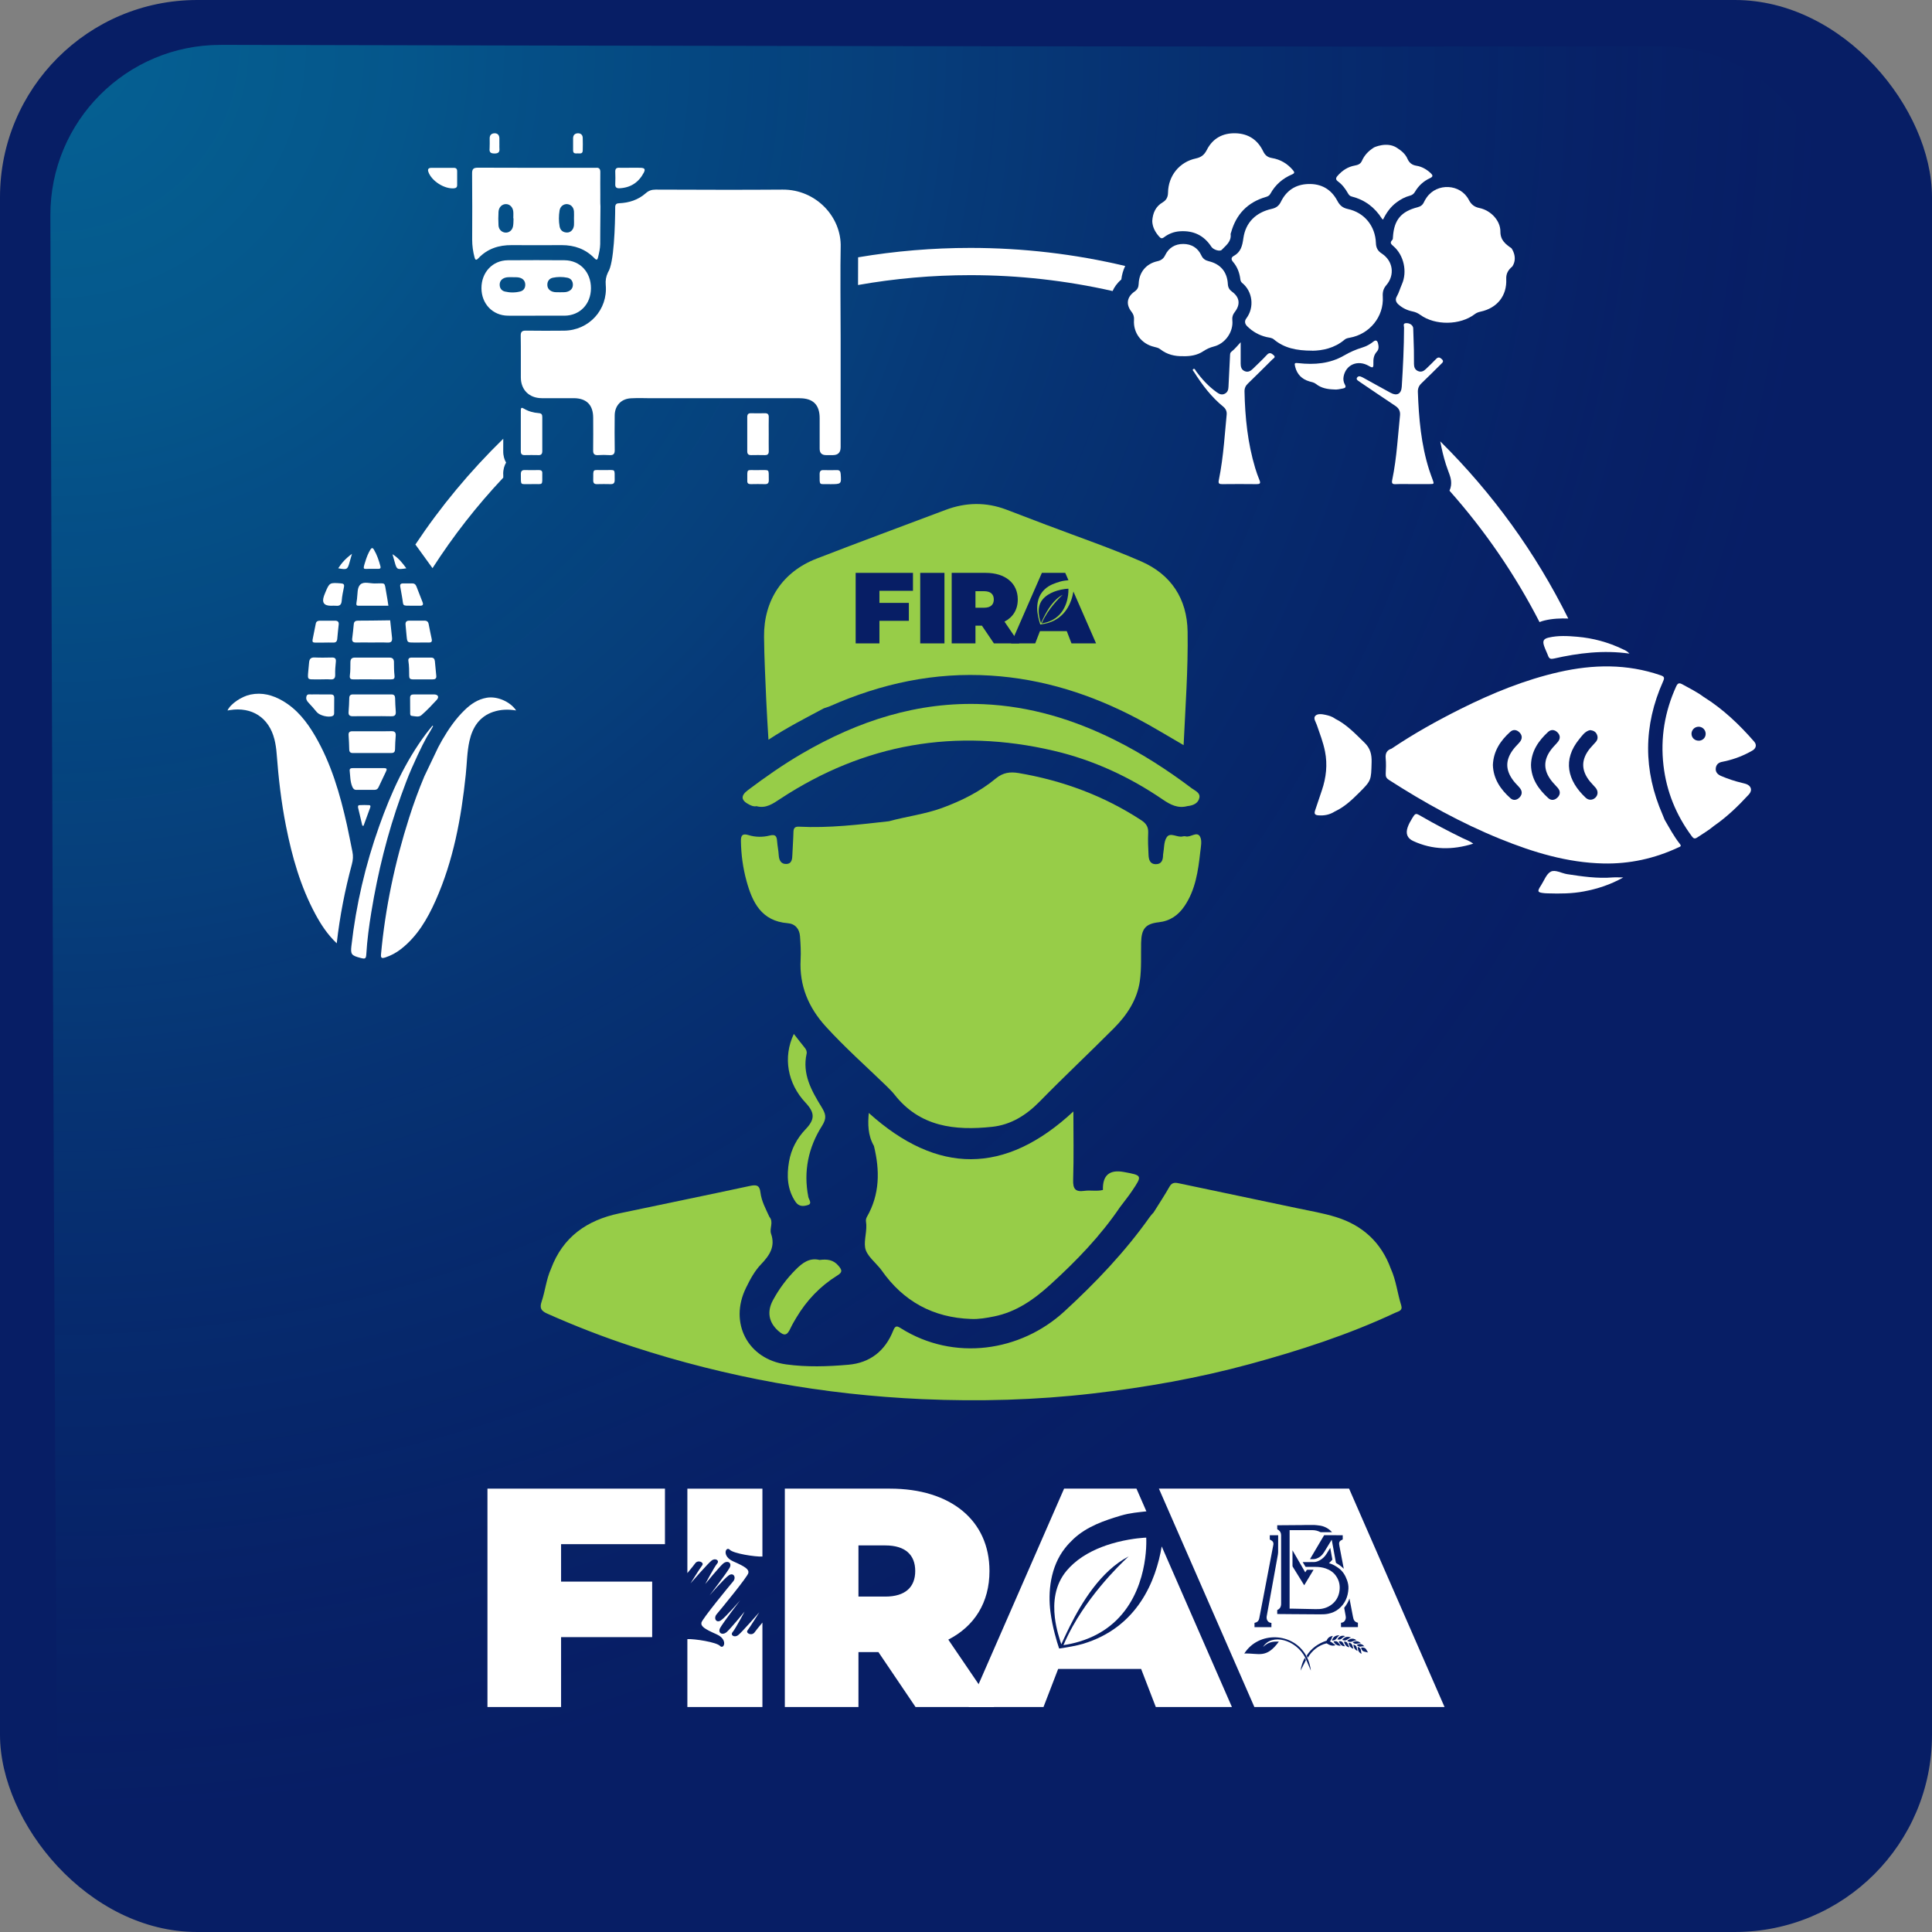 <?xml version="1.0" encoding="UTF-8"?>
<svg id="a" xmlns="http://www.w3.org/2000/svg" xmlns:xlink="http://www.w3.org/1999/xlink" version="1.1" viewBox="0 0 512 512">
  <rect x="0" y="0" width="512" height="512" fill="#808080" stroke="none"/>
  <defs>
    <style>
      .cls-1 {
        fill: url(#Degradado_sin_nombre);
      }

      .cls-1, .cls-2, .cls-3, .cls-4 {
        stroke-width: 0px;
      }

      .cls-2 {
        fill: #071e65;
      }

      .cls-3 {
        fill: #fff;
      }

      .cls-4 {
        fill: #97cd48;
      }
    </style>
    <radialGradient id="Degradado_sin_nombre" data-name="Degradado sin nombre" cx="14.18" cy="501.9" fx="14.18" fy="501.9" r="471.05" gradientTransform="translate(0 514) scale(1 -1)" gradientUnits="userSpaceOnUse">
      <stop offset="0" stop-color="aqua" stop-opacity=".3"/>
      <stop offset=".2" stop-color="#00edf2" stop-opacity=".27"/>
      <stop offset=".48" stop-color="#00bed1" stop-opacity=".2"/>
      <stop offset=".8" stop-color="#00709a" stop-opacity=".09"/>
      <stop offset="1" stop-color="#003671" stop-opacity="0"/>
    </radialGradient>
  </defs>
  <rect class="cls-2" width="512" height="512" rx="52.25" ry="52.25"/>
  <path class="cls-1" d="M58.52,11.89c89.79.21,289.57.61,381.15.36,26.79-.07,47.71,23.09,44.95,49.74-24.67,238.56-223.44,422.54-468.93,422.54-1,0-2-309.13-2.34-427.44-.07-24.98,20.19-45.25,45.17-45.19v-.01Z"/>
  <g>
    <path class="cls-3" d="M115.8,185.41c-1.32,1.43-2.66,2.85-4.12,4.12-.69.6-1.71.28-2.59.18-.4-.05-.39-.46-.39-.79,0-1.34,0-2.68-.02-4.01,0-.62.3-.88.89-.87h2.92c.89,0,1.78-.03,2.67,0,.92.04,1.25.69.63,1.37h.01Z"/>
    <path class="cls-3" d="M115.24,175.14c.14,1.33.25,2.65.38,3.98.07.7-.3.93-.95.92-.89-.02-1.78,0-2.67,0s-1.78-.01-2.67,0c-.61,0-.88-.26-.89-.87-.02-1.33.01-2.67-.21-4-.1-.62.22-.9.82-.9h5.22c.6,0,.9.32.96.87h.01Z"/>
    <path class="cls-3" d="M113.6,165.39c.26,1.31.51,2.63.8,3.93.18.8-.15,1-.89.96-.77-.04-1.54,0-2.31,0h-1.46c-1.81,0-1.82,0-1.99-1.76-.1-.97-.17-1.94-.27-2.91-.08-.76.2-1.14,1.01-1.13,1.34.02,2.68.02,4.02,0,.64,0,.98.3,1.1.9l-.01.01Z"/>
    <path class="cls-3" d="M109.14,154.6c.61-.02.99.23,1.21.79.54,1.4,1.08,2.79,1.63,4.18.29.72.02.97-.69.95-.61-.02-1.21,0-1.82,0-3.23-.01-2.41.25-2.97-2.61-.16-.79-.26-1.6-.42-2.39-.13-.64.11-.92.75-.91.77,0,1.54.02,2.31,0l0-.01Z"/>
    <path class="cls-3" d="M94.49,209.33c-.64,0-.91-.32-1.14-.87-.56-1.35-.52-2.78-.68-4.19-.08-.65.39-.71.87-.71h8.28c.65,0,.79.24.51.81-.69,1.42-1.36,2.86-2.03,4.29-.22.46-.56.66-1.06.66-1.58,0-3.16-.02-4.75,0l-0.0.01Z"/>
    <path class="cls-3" d="M98.11,214c-.59,1.62-1.18,3.24-1.77,4.85l-.32-.05c-.37-1.57-.73-3.14-1.11-4.7-.09-.36-.06-.71.37-.73.84-.05,1.69-.04,2.54,0,.4.02.4.34.29.63l-0-0Z"/>
    <path class="cls-3" d="M93.51,199.56c-.67,0-.95-.29-.96-.95-.03-1.26-.08-2.51-.17-3.77-.06-.83.32-1.06,1.07-1.05,1.74.03,3.49,0,5.23,0,1.66,0,3.33.04,4.99-.02,1-.03,1.28.38,1.19,1.31-.11,1.17-.14,2.35-.17,3.52-.02.66-.3.95-.96.95-3.41-.01-6.81-.01-10.22,0l-0.0.01Z"/>
    <path class="cls-3" d="M103.67,189.82c-1.7-.06-3.41-.02-5.11-.02-1.66,0-3.33-.03-4.99.01-.88.02-1.27-.25-1.19-1.18.11-1.21.14-2.43.18-3.65.02-.66.31-.95.97-.95h10.22c.67,0,.94.32.96.97.03,1.18.07,2.35.17,3.52.08.93-.21,1.33-1.2,1.29l-.01.01Z"/>
    <path class="cls-3" d="M104.4,175.53c0,1.18.02,2.36.15,3.52.09.81-.21,1-.92.99-1.66-.02-3.33,0-4.99,0-1.62,0-3.25-.02-4.87.01-.81.02-1.18-.16-1.05-1.1.15-1.12.13-2.27.14-3.4,0-.84.29-1.29,1.2-1.28,3.04.02,6.08.02,9.13,0,.9,0,1.21.42,1.22,1.27l-.01-.01Z"/>
    <path class="cls-3" d="M107.68,150.61c-2.51.38-2.52.37-3.12-1.79-.16-.57-.32-1.15-.55-1.95,1.62,1.02,2.62,2.29,3.67,3.74l0-0Z"/>
    <path class="cls-3" d="M96.92,148.46c.31-.96.69-1.9,1.22-2.78.33-.54.62-.59.96-.01.81,1.38,1.31,2.87,1.72,4.4.13.49-.07.68-.54.68h-1.92c-2.16-.06-2.37.58-1.43-2.29h-.01Z"/>
    <path class="cls-3" d="M94.62,158.59c.18-1.27,0-2.89.89-3.7.91-.83,2.49-.27,3.77-.27,3.12,0,2.53-.52,3.12,2.63.2,1.09.37,2.18.53,3.27h-6.7c-2.08-.02-1.92.32-1.6-1.93l-.01-0Z"/>
    <path class="cls-3" d="M93.34,169.2c.15-1.25.3-2.5.41-3.75.06-.72.43-.97,1.11-.97.55,0,6.07-.03,8.54-.09.17,1.52.32,3.04.49,4.56.11,1.02-.22,1.39-1.25,1.34-1.34-.07-2.68-.02-4.02-.02-1.42,0-2.84-.03-4.26,0-.8.02-1.12-.3-1.03-1.09l.01.02Z"/>
    <path class="cls-3" d="M93.27,146.78c-.27.96-.45,1.57-.62,2.19-.55,1.99-.68,2.06-3.02,1.63.92-1.43,2.01-2.63,3.63-3.82h.01Z"/>
    <path class="cls-3" d="M85.86,157.91c.1-.27.2-.53.31-.79,1.14-2.75,1.18-2.75,4.2-2.52.7.05.92.3.78.99-.24,1.19-.5,2.38-.59,3.59-.08,1.04-.5,1.46-1.52,1.35-.44-.05-.89,0-1.33,0-1.853,0-2.47-.87-1.85-2.61v-.01Z"/>
    <path class="cls-3" d="M82.83,169.54c.29-1.43.57-2.86.86-4.29.12-.58.53-.76,1.08-.76,1.34,0,2.68.01,4.01,0,.72,0,1.06.3.98,1.03-.13,1.25-.29,2.5-.38,3.75-.06.77-.41,1.06-1.17,1.02-.77-.04-1.54,0-2.31,0-.81,0-1.62-.02-2.43,0-.54.01-.74-.21-.63-.74l-.01-.01Z"/>
    <path class="cls-3" d="M81.65,178.37c.07-.93.19-1.85.26-2.78.07-.9.41-1.39,1.44-1.35,1.53.07,3.07.04,4.61.01.86-.02,1.14.32,1.04,1.18-.13,1.12-.2,2.26-.17,3.39.02.98-.37,1.29-1.3,1.23-.8-.06-1.62-.01-2.43-.01h-1.94c-1.57,0-1.62-.05-1.51-1.67v0Z"/>
    <path class="cls-3" d="M81.22,184.51c.22-.7.87-.45,1.36-.48.77-.04,1.54,0,2.31,0h0c.93,0,1.86.01,2.8,0,.6,0,.89.28.88.89-.02,1.34-.01,2.68-.02,4.02,0,.33-.04.64-.41.8-1.07.48-3.42-.11-4.18-1.02-.73-.87-1.47-1.74-2.25-2.55-.47-.49-.68-1.03-.49-1.65v-.01Z"/>
    <path class="cls-3" d="M89.24,249.99c-2.5-2.38-4.19-5-5.68-7.76-3.93-7.3-6.16-15.18-7.76-23.26-1.27-6.38-2-12.83-2.49-19.31-.09-1.25-.28-2.51-.58-3.72-1.44-5.75-5.95-8.69-11.82-7.76-.19.03-.39.07-.62.11.76-1.73,3.69-3.72,6.08-4.22,3.08-.64,5.88.12,8.52,1.65,3.81,2.21,6.42,5.56,8.6,9.28,4.29,7.35,6.62,15.42,8.46,23.65.52,2.34.95,4.7,1.44,7.04.24,1.13.17,2.22-.14,3.35-1.82,6.79-3.19,13.67-4.01,20.94v.01Z"/>
    <path class="cls-3" d="M95.58,253.87c-2.46-.64-2.71-.96-2.45-3.21,1.23-10.86,3.7-21.43,7.36-31.72,3.1-8.72,6.88-17.11,12.47-24.57.53-.7,1.1-1.38,1.65-2.06l.17.12c-.26.47-.53.93-.79,1.4-1.08,1.66-2.62,4.63-4.91,9.83-1.03,2.34-1.91,4.75-2.78,7.15-3.62,10.04-6.16,20.36-7.89,30.87-.6,3.68-1.11,7.38-1.33,11.12-.08,1.27-.26,1.39-1.5,1.07v0Z"/>
    <path class="cls-3" d="M130.74,188.64c-3.7,1.25-5.52,4.11-6.33,7.72-.66,2.94-.66,5.96-.98,8.95-1.2,11.48-3.27,22.75-8,33.37-2.18,4.89-4.86,9.48-9.19,12.85-1.26.98-2.65,1.72-4.17,2.22-.81.26-1.2.21-1.1-.84,1.13-12.34,3.69-24.39,7.45-36.19,1.18-3.72,2.52-7.38,4.03-10.97.09-.22,3.56-7.48,3.67-7.69.39-.71.74-1.35,1.06-1.94,1.67-2.87,3.54-5.61,5.95-7.94,1.66-1.61,3.51-2.87,5.86-3.27,2.7-.47,6.19.98,7.79,3.37-2.08-.34-4.09-.29-6.04.37l0-.01Z"/>
  </g>
  <g>
    <path class="cls-3" d="M121.15,49.04c0,.62-.3.82-.89.87-2.54.19-5.9-1.97-6.73-4.34-.27-.76.04-1.07.76-1.09,1.01-.02,2.02,0,3.02,0h0c.97,0,1.94.01,2.9,0,.67-.02.95.28.94.94-.02,1.21-.02,2.42,0,3.63v-.01Z"/>
    <path class="cls-3" d="M163.05,45.54c-.03-.77.25-1.12,1.05-1.08.93.04,1.86,0,2.79,0,.97,0,1.94-.03,2.91.01,1.05.04,1.28.39.81,1.29-1.35,2.56-3.46,3.98-6.39,4.13-.8.04-1.21-.2-1.17-1.09.05-1.09.04-2.18,0-3.27v.01Z"/>
    <path class="cls-3" d="M151.89,36.49c.04-.79.58-1.16,1.29-1.17.73,0,1.23.42,1.25,1.2.03,1.13.04,2.26,0,3.39-.03.96-.79.72-1.35.74-.56.02-1.2.11-1.2-.77v-1.69h0c0-.56-.02-1.13,0-1.69l.01-.01Z"/>
    <path class="cls-3" d="M129.75,39.41c.06-.92.01-1.85.02-2.78,0-.85.51-1.29,1.29-1.31.8-.02,1.26.48,1.28,1.3.01.52,0,1.05,0,1.57h.01c0,.36-.03.73,0,1.09.12,1.05-.29,1.42-1.37,1.4-.96-.02-1.31-.33-1.24-1.27h.01Z"/>
    <path class="cls-3" d="M140.87,128.3h-.36c-2.76-.06-2.44.5-2.48-2.65,0-.77.26-1.1,1.05-1.08,1.25.04,2.5.02,3.74,0,.59,0,.93.21.89.84v.12c-.03,3.38.4,2.67-2.85,2.76l.01.01Z"/>
    <path class="cls-3" d="M142.66,120.61c-1.21-.03-2.43-.02-3.64,0-.73.01-1.01-.32-1-1.03.02-1.82,0-3.64,0-5.46,0-1.78.01-3.56,0-5.34,0-.71.18-.88.83-.48,1.2.72,2.53,1.08,3.91,1.18.75.05.96.38.95,1.07-.02,2.99-.02,5.98,0,8.98,0,.78-.28,1.11-1.06,1.09l.01-.01Z"/>
    <path class="cls-3" d="M161.84,128.3c-1.21-.03-2.43-.03-3.64,0-.74.02-1-.31-.99-1.02.04-3.34-.35-2.62,2.94-2.71h.24c2.81.06,2.48-.51,2.51,2.64,0,.77-.27,1.11-1.06,1.09Z"/>
    <path class="cls-3" d="M202.68,128.3c-1.25-.04-2.5-.02-3.74,0-.59,0-.93-.21-.9-.84v-.12c.02-3.4-.36-2.67,2.86-2.76h.24c2.94.06,2.54-.5,2.6,2.65.01.77-.25,1.1-1.05,1.07h-.01Z"/>
    <path class="cls-3" d="M203.72,115.16c0,1.45-.02,2.91.01,4.36.02.77-.26,1.11-1.05,1.09-1.21-.03-2.42-.02-3.63,0-.71.01-1.02-.28-1.02-1.01.02-3.03.02-6.05,0-9.08,0-.71.26-1.03,1-1.01,1.21.03,2.42.03,3.63,0,.77-.02,1.09.26,1.07,1.06-.04,1.53-.01,3.07-.01,4.6v-.01Z"/>
    <path class="cls-3" d="M211.89,105.53h-39.69c-1.66-.04-3.32-.06-4.98.02-2.62.13-4.31,1.96-4.32,4.58-.02,3.04-.05,6.07.01,9.11.02,1.09-.37,1.44-1.41,1.37-1.01-.07-2.03-.06-3.04,0-.94.05-1.29-.31-1.27-1.27.04-2.87.02-5.75.01-8.62,0-3.41-1.76-5.18-5.15-5.2-2.83-.02-5.67.01-8.5,0-3.3-.02-5.5-2.19-5.52-5.47-.02-3.68.03-7.37-.03-11.05-.02-1.07.34-1.4,1.4-1.38,3.36.05,6.72.04,10.08.01,6.59-.06,11.63-5.55,11.05-12.11-.11-1.23.08-2.26.6-3.36,1.61-2.32,1.89-12.53,1.91-17.44.09-.67.41-.83,1.06-.86,2.62-.11,5.03-.89,7.02-2.64.79-.7,1.58-.97,2.61-.97,11.22.03,22.43.09,33.65,0,8.87-.08,15.7,7.27,15.41,15.33-.12,3.43-.03,19.85-.01,23.95v28.98c0,1.393-.677,2.093-2.03,2.1h-1.82c-1.133,0-1.703-.553-1.71-1.66v-8.13c0-3.55-1.74-5.28-5.31-5.28l-.02-.01Z"/>
    <path class="cls-3" d="M219.95,128.3h-.24c-2.75-.06-2.48.51-2.5-2.64,0-.76.25-1.11,1.05-1.08,1.17.04,2.34.03,3.51,0,.73-.02.97.32,1.02,1.02.19,2.71.2,2.7-2.83,2.71l-.01-.01Z"/>
    <path class="cls-3" d="M159.09,51.6c0-1.98-.03-3.97,0-5.95.02-.9-.32-1.28-1.21-1.18-.12.01-.24,0-.36,0-10.28,0-20.57.02-30.85-.03-1.25,0-1.58.37-1.56,1.59.06,5.83.04,11.66.02,17.48,0,1.59.22,3.14.62,4.67.18.69.41.91,1.01.27,2.4-2.55,5.43-3.52,8.87-3.49,4.41.04,8.83.02,13.24,0,3.35,0,6.29,1.02,8.65,3.46.61.63.82.43.98-.26.27-1.14.54-2.28.56-3.47,0-.35.02-6.48.07-9.99-.07-1.04-.03-2.08-.04-3.12v.02ZM135.97,59.91c-.19,1.1-1.03,1.78-2,1.73-.98-.05-1.79-.8-1.86-1.89-.07-1.2-.07-2.41,0-3.62.07-1.22.93-2.05,1.98-2.04,1,.01,1.81.8,1.93,1.96.06.6.01,1.21.01,1.81h.06c-.03.68,0,1.38-.12,2.04l0.0.01ZM152.1,59.72c-.09,1.1-.86,1.92-1.84,1.9-1.06-.02-1.78-.58-1.96-1.63-.25-1.4-.24-2.82-.01-4.22.18-1.09,1.09-1.76,2.05-1.67,1.01.1,1.7.85,1.77,1.98.04.6,0,1.21,0,1.82h0c0,.61.04,1.22,0,1.82h-.01Z"/>
    <path class="cls-3" d="M149.63,68.97c-5.01-.04-10.03-.04-15.04,0-4.06.03-7.02,3.21-7,7.42.02,4.14,2.98,7.23,7.01,7.27,2.51.03,5.01,0,7.52,0,2.51,0,5.01.02,7.52,0,4.06-.05,6.96-3.09,6.97-7.28.01-4.25-2.89-7.37-6.98-7.41h-0ZM137.88,77.24c-1.35.35-2.73.34-4.08.02-.89-.21-1.37-.9-1.38-1.78-.01-.94.51-1.58,1.43-1.88.63-.21,1.28-.11,1.93-.14.68.04,1.37-.06,2.05.16.87.29,1.35.91,1.37,1.8.02.89-.43,1.59-1.31,1.82l-.01-0ZM150.36,77.31c-.64.19-1.28.11-1.93.14-.64-.03-1.29.06-1.93-.14-.92-.29-1.46-.93-1.45-1.87,0-.94.54-1.65,1.47-1.84,1.27-.26,2.58-.26,3.85,0,.94.2,1.45.9,1.45,1.85s-.54,1.57-1.46,1.85l-0.0.01Z"/>
  </g>
  <g>
    <path class="cls-3" d="M364.07,39.12c-1.42.88-2.5,2.02-3.17,3.55-.36.81-1.08,1.06-1.86,1.2-1.88.34-3.36,1.33-4.6,2.76-.49.57-.5.98.15,1.46,1.12.82,1.94,1.92,2.62,3.12.23.4.48.74.98.86,3.47.87,6.12,2.86,8.03,5.87.05.08.15.13.3.25.88-1.81,1.99-3.4,3.61-4.58,1.06-.78,2.19-1.41,3.46-1.74.63-.16,1.06-.47,1.38-1.02.94-1.62,2.28-2.85,3.98-3.63.91-.42.77-.79.18-1.35-1.08-1-2.32-1.72-3.78-1.95-1.15-.18-1.89-.77-2.36-1.84-.56-1.3-1.62-2.15-2.8-2.91-2.7-1.76-6.15-.06-6.15-.06l.03.01Z"/>
    <path class="cls-3" d="M400.58,65.81c-1.54-1.08-2.97-2.11-2.96-4.44.02-2.91-2.55-5.62-5.54-6.24-1.37-.28-2.18-.92-2.83-2.17-2.2-4.26-8.44-4.57-11.17-.62-.28.4-.54.83-.74,1.27-.34.73-.88,1.11-1.66,1.31-4.38,1.12-6.24,3.37-6.53,7.85-.02.28,0,.64-.17.8-.78.78-.29,1.16.33,1.7,2.72,2.36,3.68,6.73,2.22,10.03-.48,1.09-.79,2.25-1.38,3.29-.4.7-.28,1.4.35,2,1.11,1.04,2.43,1.66,3.9,1.96.74.15,1.38.45,1.99.89,3.93,2.86,10.57,2.78,14.44-.19.46-.35.97-.54,1.53-.66,4.39-.94,7.02-4.19,6.81-8.65-.07-1.5.59-2.47,1.62-3.33,1.55-2.4-.21-4.79-.21-4.79l0-.01Z"/>
    <path class="cls-3" d="M347.76,92.95c2.65-.04,5.87-.64,8.57-2.94.39-.33.87-.42,1.36-.51,5.27-.93,9.08-5.59,8.76-10.87-.08-1.22.15-2.14.94-3.06,2.32-2.71,1.79-6.44-1.22-8.39-1.07-.69-1.5-1.54-1.54-2.77-.15-4.5-3.05-8.08-7.43-9.02-1.39-.3-2.15-.96-2.8-2.19-1.62-3.06-4.28-4.57-7.76-4.43-3.31.12-5.73,1.73-7.18,4.69-.53,1.09-1.26,1.63-2.43,1.89-4.19.94-6.92,3.56-7.52,7.78-.29,2.07-.68,3.68-2.59,4.72-.65.36-.71.9-.15,1.55,1.13,1.31,1.72,2.88,1.93,4.59.05.41.18.75.5,1,2.73,2.21,3.32,6.43,1.09,9.39-.52.69-.43,1.42.23,2.08,1.43,1.42,3.11,2.37,5.07,2.85.67.16,1.42.16,1.99.63,2.73,2.29,5.97,2.99,10.18,2.99l-0.0.02Z"/>
    <path class="cls-3" d="M305.36,58.58c.04,1.49.7,2.83,1.76,4.04.48.54.75.73,1.41.22,1.22-.92,2.63-1.45,4.18-1.55,3.57-.23,6.36,1.09,8.32,4.11.52.8,2.26,1.32,2.73.82,1.13-1.19,2.61-2.2,2.37-4.18-.02-.13.07-.27.11-.4,1.34-4.86,4.39-8.04,9.25-9.45.48-.14.89-.33,1.16-.82,1.31-2.4,3.27-4.1,5.78-5.16.67-.28.67-.57.25-1.07-1.48-1.77-3.35-2.89-5.61-3.26-1.18-.19-1.84-.78-2.34-1.83-1.46-3.02-3.93-4.63-7.27-4.73-3.42-.1-6.09,1.35-7.65,4.43-.66,1.3-1.49,1.94-2.89,2.24-4.36.93-7.3,4.58-7.38,9.04-.02,1.17-.41,2-1.43,2.6-1.82,1.07-2.61,2.77-2.75,4.95h-0Z"/>
    <path class="cls-3" d="M313.55,94.4c1.91.03,3.71-.25,5.28-1.29.89-.59,1.8-1.02,2.84-1.28,3.04-.76,5.24-3.91,4.91-6.98-.09-.84.13-1.5.63-2.14,1.57-2.02,1.33-3.93-.72-5.42-.71-.52-1.05-1.12-1.1-2.02-.17-3.2-1.93-5.29-5.04-6.04-.92-.22-1.57-.65-1.98-1.54-.93-2.02-2.63-3.03-4.79-3.04-2.16,0-3.85.99-4.81,3-.43.9-1.09,1.37-2.06,1.58-2.98.66-4.85,2.93-4.95,5.99-.03.88-.33,1.52-1.07,2.03-2.08,1.45-2.37,3.43-.8,5.41.51.65.69,1.31.63,2.14-.24,3.4,1.97,6.33,5.31,7.11.58.14,1.17.26,1.65.64,1.8,1.42,3.88,1.9,6.07,1.84l0.0.01Z"/>
    <path class="cls-3" d="M374.34,128.28h4.53c1.18,0,1.2-.04.82-1.09-.32-.89-.66-1.77-.95-2.68-2.13-6.71-2.74-13.65-2.99-20.64-.03-.96.29-1.67.98-2.32,1.75-1.67,3.46-3.39,5.18-5.09.39-.38.8-.71.19-1.28-.52-.49-.95-.64-1.51-.06-.87.91-1.79,1.78-2.7,2.66-.59.58-1.26.91-2.09.56-.82-.35-1.08-1.05-1.08-1.88,0-1.23,0-2.46-.02-3.68-.04-1.93-.1-3.86-.18-5.78-.03-.81-.97-1.47-2.01-1.35-.77.09-.42.77-.42,1.17-.02,5.23-.28,10.44-.61,15.66-.12,1.89-1.26,2.53-2.93,1.63-2.38-1.28-4.73-2.61-7.1-3.91-.31-.17-.62-.35-.95-.44-.36-.11-.71.01-.9.37-.19.37.08.59.33.78s.52.36.78.54c3.02,2.04,6.04,4.1,9.08,6.12.91.61,1.33,1.39,1.23,2.48-.26,2.65-.49,5.3-.75,7.95-.3,3.11-.7,6.2-1.33,9.26-.15.75,0,1.09.86,1.05,1.51-.07,3.02-.02,4.53-.02l.01-.01Z"/>
    <path class="cls-3" d="M328.8,90.68c-.82.9-1.56,1.82-2.5,2.56-.31.25-.31.6-.33.96-.13,2.77-.29,5.53-.41,8.3-.03.79-.23,1.46-.98,1.84-.81.41-1.47.09-2.14-.39-2.16-1.55-3.94-3.47-5.49-5.62-.18-.24-.33-.8-.75-.5-.3.22.11.56.26.8,2.16,3.39,4.55,6.57,7.7,9.13.68.55,1,1.25.92,2.12-.24,2.58-.46,5.16-.71,7.74-.32,3.24-.73,6.48-1.38,9.67-.17.83.1,1.02.89,1.01,3.05-.04,6.11-.03,9.16,0,.81,0,1.1-.18.75-1.02-.44-1.07-.83-2.16-1.16-3.27-1.98-6.6-2.68-13.38-2.82-20.24-.02-.88.27-1.53.9-2.13,2.17-2.1,4.31-4.22,6.45-6.36.29-.29,1.02-.59.38-1.14-.5-.43-1.04-.92-1.78-.12-1.18,1.29-2.48,2.48-3.73,3.71-.61.6-1.3,1-2.17.63-.87-.37-1.07-1.13-1.07-1.99v-5.68l.01-.01Z"/>
    <path class="cls-3" d="M353.56,103.22c.78.07,1.54-.11,2.29-.26.58-.12.98-.29.56-1.04-.36-.64-.49-1.37-.34-2.14.6-3.16,3.75-4.5,6.66-2.82,1.09.63,1.27.55,1.23-.69-.04-1.16.1-2.19.94-3.11.56-.61.48-1.45.28-2.21-.18-.67-.55-.95-1.21-.43-.88.71-1.88,1.26-2.95,1.58-1.71.52-3.3,1.22-4.86,2.13-3.72,2.15-7.83,2.48-12.03,2.01-1.03-.12-1.15-.04-.9.95.5,2.01,1.78,3.3,3.75,3.88.6.18,1.24.26,1.75.67,1.42,1.14,3.09,1.42,4.83,1.47l-0.0.01Z"/>
  </g>
  <g>
    <path class="cls-3" d="M353.76,190.41c-.77-.53-1.63-.79-2.54-.98-.93-.2-2.03-.34-2.62.25-.66.65.1,1.63.37,2.43.8,2.32,1.69,4.61,2.17,7.02.7,3.51.31,6.95-.83,10.32-.6,1.77-1.2,3.54-1.79,5.32-.25.76-.18,1.22.83,1.3,1.6.13,3.05-.16,4.39-1.02,2.46-1.14,4.42-2.96,6.31-4.84,3.42-3.39,3.31-3.41,3.44-8.22.06-2.04-.34-3.67-1.85-5.14-2.45-2.38-4.78-4.89-7.91-6.43l.03-.01Z"/>
    <path class="cls-3" d="M390.43,223.59c-.99-.77-1.92-1.03-2.77-1.45-3.75-1.83-7.44-3.76-11.05-5.85-1.46-.85-1.49-.86-2.4.62-.46.74-.89,1.52-1.17,2.34-.57,1.66-.11,2.9,1.48,3.63,5.11,2.36,10.35,2.44,15.91.7l-0.0.01Z"/>
    <path class="cls-3" d="M431.82,173.21c-.6-.68-1.23-.91-1.82-1.19-3.79-1.82-7.82-2.91-11.99-3.27-2.52-.22-5.09-.37-7.6.22-1.34.32-1.65.86-1.22,2.18.3.91.75,1.76,1.08,2.66.29.76.68.91,1.52.72,6.53-1.48,13.12-2.29,20.03-1.32l0.0 0Z"/>
    <path class="cls-3" d="M430.2,232.53c-1.19,0-2.03-.06-2.85,0-4.06.33-8.06-.26-12.05-.87-1.47-.23-3.14-1.26-4.31-.67-1.17.59-1.76,2.34-2.57,3.59-1.14,1.74-1.03,1.95,1.07,2.14.25.02.5.02.75.03,3.17.1,6.34.08,9.48-.51,3.57-.67,7-1.76,10.49-3.72l-.01.01Z"/>
    <path class="cls-3" d="M445.19,223.66c-1.59-1.99-2.77-4.24-4.05-6.43-.17-.42-.33-.85-.51-1.26-5.19-11.83-5.15-23.65.12-35.43.45-1.01.24-1.27-.7-1.59-8.88-3.06-17.84-2.9-26.88-.85-9.11,2.07-17.68,5.58-26,9.73-6.34,3.16-12.51,6.61-18.39,10.57-1.25.4-1.68,1.23-1.56,2.54.13,1.36.07,2.75.01,4.12-.03.74.18,1.19.83,1.61,9.41,6.05,19.15,11.45,29.53,15.66,8.77,3.55,17.75,6.29,27.32,6.5,6.95.15,13.57-1.3,19.87-4.25.4-.19.94-.27.41-.92l0.0 0ZM401.14,206.99c.51.66,1.14,1.22,1.66,1.87.66.84.62,1.73-.12,2.48-.69.71-1.62.88-2.37.22-2.67-2.37-4.57-5.18-4.68-8.83.15-3.7,2.01-6.44,4.59-8.78.79-.72,1.73-.59,2.47.16.75.76.77,1.65.11,2.48-.52.65-1.15,1.21-1.66,1.87-2.27,2.9-2.26,5.63,0,8.53v0ZM412.78,211.32c-.73.76-1.69.91-2.47.19-2.6-2.37-4.52-5.12-4.58-8.79.09-3.68,1.99-6.4,4.53-8.75.78-.72,1.73-.63,2.48.11s.82,1.63.15,2.48c-.54.68-1.2,1.28-1.73,1.97-2.21,2.84-2.19,5.61.04,8.44.51.65,1.13,1.23,1.66,1.87.69.83.66,1.72-.07,2.48h-.01ZM421.36,207.1c.47.58,1.03,1.1,1.5,1.67.7.85.67,1.88-.04,2.59-.72.72-1.79.8-2.59.05-4.83-4.52-6.22-10.06-1.68-15.57.68-.83,1.3-1.75,2.34-2.2.19-.08.4-.11.56-.15.79.11,1.4.39,1.73,1.12.33.72.24,1.39-.25,1.98-.51.61-1.09,1.15-1.59,1.77-2.37,2.94-2.36,5.8.01,8.73l.01.01Z"/>
    <path class="cls-3" d="M464.88,196.54c-3.95-4.54-8.28-8.66-13.41-11.86-1.73-1.3-3.68-2.24-5.56-3.29-.88-.49-1.27-.43-1.72.55-3.03,6.67-4.19,13.63-3.35,20.91.8,6.93,3.35,13.15,7.49,18.75.46.62.78.79,1.48.32,1.47-1.01,3.04-1.88,4.4-3.05,3.45-2.38,6.44-5.27,9.26-8.34,1.04-1.13.58-2.41-.93-2.83-.28-.08-.56-.15-.85-.22-1.91-.45-3.76-1.06-5.56-1.83-.92-.39-1.56-1.02-1.43-2.09.12-.98.77-1.52,1.75-1.68.25-.04.49-.1.73-.16,2.54-.56,4.93-1.5,7.18-2.79,1.02-.58,1.26-1.55.52-2.39v-0ZM450.2,196.29c-1.04.02-1.87-.72-1.93-1.73-.06-1.04.77-1.94,1.83-1.97,1.05-.03,1.92.82,1.92,1.88,0,1.02-.78,1.8-1.82,1.83v-.01Z"/>
  </g>
  <g>
    <path class="cls-4" d="M200.45,213.64c2.53.71,4.42-.68,6.35-1.95,22.28-14.64,46.44-18.79,72.34-12.76,10.51,2.44,20.18,6.92,29.09,13.01,1.96,1.34,3.97,2.36,6.43,1.69,1.48-.15,2.88-.7,3.19-2.22.27-1.33-1.16-1.86-2.05-2.52-6.38-4.81-13.08-9.14-20.24-12.72-11.01-5.5-22.58-9.01-34.94-9.55-17.42-.76-33.24,4.44-48.1,13.1-4.98,2.9-9.7,6.21-14.31,9.67-2,1.5-1.85,2.73.34,3.84.6.3,1.19.57,1.88.42l.02-.01Z"/>
    <path class="cls-4" d="M231.6,303.68c1.59,6.49,1.58,12.83-1.87,18.83-.19.33-.3.8-.24,1.16.4,2.38-.57,4.87-.22,6.97.35,2.12,2.75,3.91,4.25,5.85.05.06.09.13.14.2,5.75,8.19,13.62,12.49,23.64,12.85,2.07.1,4.09-.26,6.09-.66,5.94-1.18,10.65-4.52,15.02-8.5,6.82-6.21,13.2-12.8,18.4-20.47,1.07-1.44,2.21-2.83,3.21-4.32,2.74-4.08,2.72-4.1-2.19-5-3.82-.7-5.667.887-5.54,4.76-1.62.42-3.29.01-4.91.24-2.38.34-3.06-.5-2.98-2.92.19-6.05.06-12.1.06-18.12-18.14,16.87-36.07,16.74-54.22.4-.26,2.86-.28,5.9,1.36,8.73h0Z"/>
    <path class="cls-4" d="M277.54,139.19c-3.61-1.38-7.22-2.76-10.83-4.13-5.39-2.05-10.77-1.95-16.15.08-11.39,4.29-22.81,8.51-34.15,12.9-8.98,3.48-14.01,11-13.93,20.68.05,5.6.35,11.19.58,16.78.14,3.39.38,6.78.59,10.53,4.93-3.24,9.83-5.73,14.68-8.32.54-.19,1.1-.34,1.63-.57,13.58-6,27.68-9.05,42.63-8.1,13.88.88,26.72,5.01,38.91,11.45,4.04,2.13,7.93,4.54,12.17,6.98.48-10.21,1.21-20.13,1.06-30.07-.13-8.75-4.41-15.18-12.32-18.63-8.13-3.55-16.55-6.42-24.85-9.58l-.02 0Z"/>
    <path class="cls-4" d="M235.56,217.64c-7.92.89-15.84,1.85-23.84,1.44-1.09-.06-1.43.41-1.45,1.44-.04,1.97-.21,3.94-.28,5.91-.04,1.21-.11,2.51-1.66,2.53-1.39.02-1.88-1.03-1.96-2.35-.07-1.23-.34-2.44-.43-3.67-.09-1.3-.4-1.91-1.97-1.51-1.83.46-3.77.45-5.61-.12-1.54-.47-2.04,0-2.01,1.6.06,3.56.53,7.07,1.46,10.47,1.55,5.71,3.95,10.73,10.96,11.28,1.95.15,3.1,1.51,3.24,3.47.15,2.05.27,4.11.16,6.16-.37,6.9,2.08,12.7,6.65,17.73,5.1,5.61,10.77,10.62,16.2,15.88.67.71,1.41,1.38,2.01,2.15,6.73,8.61,16.04,9.62,25.89,8.57,4.97-.53,9.04-3.07,12.59-6.69,6.45-6.59,13.18-12.9,19.69-19.44,3.48-3.5,6.19-7.6,6.88-12.57.46-3.32.26-6.74.33-10.11.08-3.65,1.15-5.01,4.67-5.4,3.03-.34,5.19-1.87,6.84-4.31,2.91-4.32,3.6-9.29,4.16-14.29.16-1.38.53-3.07-.07-4.12-.84-1.47-2.49.31-3.8-.05-.23-.06-.51-.05-.74.01-1.45.41-3.3-1.21-4.27.22-.8,1.18-.67,2.99-.96,4.53-.01.08-.01.16-.02.25-.02,1.28-.38,2.35-1.89,2.37-1.53.02-1.89-1.16-1.95-2.36-.11-1.97-.19-3.96-.1-5.93.08-1.6-.55-2.53-1.87-3.39-9.94-6.48-20.8-10.49-32.46-12.47-2.26-.38-4.14-.15-6.08,1.46-4.2,3.49-9.08,5.9-14.22,7.79-4.58,1.67-9.42,2.24-14.08,3.52l-.01-0Z"/>
    <path class="cls-4" d="M305.66,321.37c-.32.37-.67.72-.95,1.12-6.54,9.25-14.29,17.37-22.63,25.04-11.63,10.7-29.28,13.3-43.33,4.48-.97-.61-1.47-.83-2.04.61-2.11,5.35-6.11,8.55-11.87,9.05-5.49.48-11.03.66-16.5-.09-10.19-1.39-15.18-11.03-10.65-20.27,1.09-2.23,2.26-4.45,3.97-6.23,2.24-2.35,3.88-4.68,2.68-8.13-.49-1.42.76-3.09-.45-4.48-.95-2.09-2.09-4.14-2.36-6.44-.23-2-1.1-2.1-2.81-1.74-11.54,2.48-23.11,4.84-34.66,7.28-8.51,1.79-14.9,6.23-18.03,14.66-1.27,2.79-1.53,5.86-2.5,8.72-.59,1.73-.09,2.47,1.48,3.17,7.45,3.32,15.04,6.27,22.78,8.79,24.91,8.13,50.5,12.72,76.66,13.88,15.06.66,30.13.25,45.11-1.49,14.05-1.63,27.96-4.08,41.63-7.8,13.18-3.59,26.16-7.79,38.56-13.6.85-.4,2.04-.52,1.58-1.99-1.01-3.2-1.34-6.59-2.75-9.68-2.54-6.98-7.49-11.5-14.49-13.68-3.36-1.05-6.86-1.63-10.31-2.36-10.36-2.2-20.72-4.37-31.08-6.54-1.02-.21-2.03-.49-2.76.81-1.33,2.36-2.83,4.61-4.26,6.91l-.02-0Z"/>
    <path class="cls-4" d="M210.37,274.01c-2.93,6.18-1.67,13.13,3.1,18.21,2.47,2.64,2.56,4.38.05,7.01-2.35,2.46-3.86,5.35-4.42,8.62-.63,3.68-.51,7.35,1.73,10.66.91,1.35,2.21,1.18,3.3.83,1.18-.37.22-1.47.09-2.12-1.34-6.8,0-13.14,3.63-18.86,1.34-2.11.96-3.22-.19-5.08-2.61-4.25-5.09-8.65-3.9-14.02.13-.59-.1-1.11-.49-1.59-.93-1.14-1.82-2.31-2.9-3.67l-0.0.01Z"/>
    <path class="cls-4" d="M217.19,333.9c-2.64-.65-4.5.73-6.35,2.59-2.4,2.41-4.37,5.07-5.98,8.04-1.64,3.01-1.19,5.87,1.38,8.16,1.62,1.44,2.35,1.26,3.25-.69.45-.96.99-1.88,1.54-2.8,2.73-4.58,6.32-8.36,10.85-11.17,1.4-.87,1.34-1.39.33-2.58-1.37-1.63-3.01-1.8-5-1.55l-.02-0Z"/>
    <g>
      <path class="cls-2" d="M260.218,165.805h-1.709v4.699h-6.3v-18.688h8.997c5.206,0,8.516,2.723,8.516,7.048,0,2.696-1.281,4.725-3.524,5.873l3.924,5.766h-6.728l-3.177-4.699ZM260.805,156.675h-2.296v4.378h2.296c1.735,0,2.563-.828,2.563-2.189s-.828-2.189-2.563-2.189"/>
      <polygon class="cls-2" points="233.059 156.568 233.059 159.771 240.855 159.771 240.855 164.523 233.059 164.523 233.059 170.504 226.759 170.504 226.759 151.816 241.949 151.816 241.949 156.568 233.059 156.568"/>
      <path class="cls-2" d="M284.462,156.76c-.493,2.912-2.042,6.935-6.757,8.343-.515.154-1.36.301-1.953.387-.038.005-.062.006-.07.005-.196-.576-.572-1.813-.743-3.136-.218-1.674-.019-3.855,1.253-5.459.218-.275.454-.529.704-.763,1.179-1.107,2.713-1.609,4.066-2.012.795-.237,1.571-.292,2.189-.364l-.85-1.944h-6.194l-8.169,18.688h6.407l1.255-3.257h7.101l1.255,3.257h6.514l-6.008-13.744Z"/>
      <path class="cls-2" d="M276.907,158.24c-.204.182-.397.377-.575.59-1.043,1.236-1.166,2.752-1.014,4.02.118,1.002.409,1.851.55,2.285.078-.169.167-.362.265-.572.138-.296.295-.627.474-.985.994-1.986,2.63-4.72,5.03-5.965,0,0-2.877,2.552-4.79,5.98-.292.521-.56,1.062-.793,1.618.478-.074.923-.175,1.339-.299,4.821-1.44,5.618-6.003,5.733-7.977.033-.571.01-.926.01-.926,0,0-.282.008-.741.062-.077.009-.159.019-.246.031-.035.005-.07.01-.106.015-.518.075-1.178.201-1.884.411-1.09.326-2.291.854-3.252,1.711"/>
      <rect class="cls-2" x="243.868" y="151.816" width="6.422" height="18.688"/>
    </g>
  </g>
  <path class="cls-3" d="M297.16,74.08c.15-1.29.5-2.49,1.03-3.59-13.38-3.18-27.14-4.79-41.03-4.79-10.04,0-19.99.84-29.75,2.49-.02,1.92-.02,4.55-.02,7.34,9.76-1.73,19.71-2.61,29.76-2.61,12.75,0,25.39,1.42,37.7,4.21.43-.99,1.14-2.05,2.3-3.05l.01 0Z"/>
  <path class="cls-3" d="M133.35,125.7c-.02-1.33.32-2.35.77-3.11-.44-.75-.78-1.76-.76-3.07.01-1.07.01-2.17.01-3.25-8.87,8.68-16.57,17.93-23.29,28.04.08.11.17.22.25.33l4.29,5.93c5.51-8.57,11.71-16.51,18.75-23.99v-.88l-.02 0Z"/>
  <path class="cls-3" d="M415.61,163.92c-8.66-17.46-20.04-33.2-33.92-46.95.38,2.05.86,4.11,1.5,6.12.18.57.4,1.17.63,1.8l.26.7c.29.81.93,2.57.05,4.45,9.39,10.57,17.38,22.22,23.86,34.82.42-.17.86-.32,1.34-.43,2.15-.51,4.25-.58,6.27-.51l.01-0Z"/>
  <g>
    <path class="cls-3" d="M232.79,437.824h-5.291v14.55h-19.51v-57.869h27.86c16.121,0,26.372,8.432,26.372,21.825,0,8.35-3.968,14.633-10.912,18.187l12.153,17.857h-20.833l-9.838-14.55ZM234.609,409.551h-7.11v13.558h7.11c5.374,0,7.936-2.563,7.936-6.779s-2.563-6.779-7.936-6.779"/>
    <polygon class="cls-3" points="148.691 409.22 148.691 419.141 172.831 419.141 172.831 433.856 148.691 433.856 148.691 452.374 129.181 452.374 129.181 394.505 176.22 394.505 176.22 409.22 148.691 409.22"/>
    <path class="cls-3" d="M307.867,409.814c-1.526,9.018-6.324,21.474-20.923,25.834-1.596.477-4.21.931-6.049,1.199-.117.015-.193.018-.218.017-.606-1.783-1.772-5.614-2.3-9.711-.675-5.183-.059-11.938,3.881-16.906.675-.853,1.406-1.638,2.179-2.364,3.65-3.427,8.403-4.981,12.59-6.232,2.461-.735,4.863-.903,6.778-1.128l-2.631-6.019h-19.18l-25.297,57.869h19.841l3.885-10.086h21.99l3.886,10.086h20.171l-18.605-42.56Z"/>
    <path class="cls-3" d="M284.472,414.399c-.63.562-1.228,1.169-1.781,1.826-3.23,3.828-3.61,8.522-3.141,12.449.366,3.103,1.267,5.732,1.704,7.076.242-.522.517-1.119.82-1.772.427-.916.913-1.943,1.468-3.049,3.078-6.151,8.146-14.615,15.577-18.472,0,0-8.91,7.902-14.832,18.517-.904,1.614-1.735,3.288-2.456,5.01,1.479-.229,2.859-.542,4.146-.926,14.929-4.459,17.397-18.588,17.753-24.701.103-1.767.03-2.867.03-2.867,0,0-.875.024-2.294.191-.239.028-.493.06-.762.097-.107.015-.217.03-.329.046-1.604.232-3.648.621-5.834,1.274-3.376,1.008-7.093,2.646-10.069,5.3"/>
    <path class="cls-3" d="M198.127,432.031c.634-.806,3.084-4.748,3.084-4.748,0,0-4.688,5.377-5.627,6.073-.939.696-2.153.001-1.416-.853.738-.855,3.151-5.413,3.151-5.413,0,0-3.536,4.327-4.688,5.377-1.152,1.05-2.519.3-1.77-1.067.75-1.367,5.297-7.311,5.297-7.311,0,0-3.847,4.474-5.097,5.317-1.25.843-2.038-.56-1.142-1.616.896-1.056,8.23-9.961,8.406-10.931.176-.97-.782-1.659-3.979-3.066-3.197-1.407-1.955-4.147-.954-3.098.97,1.016,6.754,1.903,8.656,1.807v-17.996h-19.888v22.38c1.044-1.258,1.829-2.232,2.036-2.541.744-1.111,2.519-.301,1.885.505-.634.806-3.084,4.748-3.084,4.748,0,0,4.688-5.377,5.627-6.073.939-.696,2.153-.001,1.416.853s-3.15,5.413-3.15,5.413c0,0,3.536-4.327,4.688-5.377,1.152-1.05,2.519-.3,1.77,1.066-.75,1.367-5.297,7.312-5.297,7.312,0,0,3.847-4.474,5.097-5.317,1.25-.843,2.038.56,1.142,1.616-.896,1.056-8.229,9.961-8.406,10.931-.176.97.782,1.659,3.979,3.066,3.197,1.407,1.955,4.147.954,3.099-.97-1.016-6.754-1.903-8.656-1.807v17.996h19.888v-22.38c-1.044,1.258-1.83,2.232-2.036,2.541-.744,1.111-2.519.3-1.885-.505"/>
    <path class="cls-3" d="M357.522,394.505h-50.399l25.297,57.869h50.399l-25.297-57.869ZM361.567,436.306c-.809-.138-1.281.452-2.026-.393.535-.278,1.309-.468,2.026.393M358.472,435.256c.555-.356,1.362-.551,2.189.217-.873-.067-1.376.521-2.189-.217M356.478,433.577c-.886.424-.966,1.127-2.061.882.341-.658.956-1.195,2.061-.882M352.983,434.763c.209-.774.703-1.386,1.978-1.407-.84.652-.763,1.415-1.978,1.407M358.036,433.973c-.944.274-1.263,1.141-2.326.607.443-.593,1.154-1.09,2.326-.607M359.484,434.683c-.979.087-1.428.83-2.465.161.549-.496,1.501-.933,2.465-.161M357.589,423.711c.006-.017.016-.033.036-.075.041.206.077.388.112.57.268,1.396.534,2.793.803,4.19.042.217.087.435.153.645.152.489.483.803.974.947.064.019.13.032.195.048v1.151c-.034.002-.067.006-.101.006-1.426 0-2.852 0-4.278 0h-.108v-1.138c.131-.025.263-.036.386-.075.481-.152.732-.508.851-.98.083-.328.029-.647-.033-.97-.12-.626-.234-1.254-.346-1.882-.007-.041.007-.1.033-.132.572-.694,1.008-1.464,1.322-2.306M355.837,406.852v.413c0,.211-.003.421.001.632.001.071-.025.099-.09.13-.176.082-.359.161-.512.276-.297.224-.389.553-.351.905.038.35.113.696.179,1.042.22,1.158.443,2.315.664,3.472.125.652.25,1.305.375,1.957.002.011.001.022.002.041-.017-.01-.03-.015-.04-.025-.563-.579-1.22-1.035-1.913-1.442-.08-.047-.116-.102-.132-.189-.227-1.256-.455-2.511-.684-3.766-.135-.742-.273-1.484-.413-2.25-.033.049-.057.082-.079.117-.655,1.071-1.305,2.144-1.966,3.212-.521.843-1.243,1.441-2.201,1.728-.181.054-.376.077-.565.086-.31.014-.621.004-.947.004.024-.047.04-.08.058-.111,1.211-2.051,2.422-4.102,3.633-6.154.034-.057.067-.085.139-.085,1.569.004,3.139.005,4.708.007h.136M338.481,404.209c.042,0,.078 0.0.113,0,2.284-.018,4.568-.035,6.852-.053.094-.001.187-.01.281-.015h2.619c.194.015.389.03.583.047.679.059,1.352.154,1.99.405.767.302,1.435.753,1.995,1.361.02.022.04.045.059.068.003.004.001.014.002.033h-.097c-.944,0-1.889.001-2.834-.002-.061-0-.127-.018-.181-.046-.639-.331-1.315-.501-2.036-.5-1.972.003-3.944.001-5.916.001h-.153v20.803c.238,0,.466-.004.694.001,1.712.035,3.423.074,5.135.105.681.012,1.364.041,2.042.001,2.418-.14,4.73-1.721,5.275-4.397.325-1.593.078-3.098-.889-4.441-.68-.944-1.61-1.553-2.701-1.927-.869-.298-1.768-.412-2.684-.41-.843.002-1.686-.001-2.529.001-.082 0-.128-.026-.169-.096-.23-.387-.465-.772-.712-1.179h.148c.952-.002,1.904.005,2.856-.009.552-.009,1.059-.204,1.537-.469.785-.435,1.395-1.048,1.85-1.821.278-.473.579-.932.869-1.398.009-.014.023-.025.048-.051.052.281.1.545.148.809.132.724.262,1.448.397,2.171.016.083.01.147-.054.213-.234.239-.461.486-.693.727-.039.04-.09.068-.136.101.008.012.015.023.023.035.068.019.136.037.204.056.839.244,1.566.695,2.271,1.196,1.132.805,1.813,1.925,2.277,3.2.27.741.424,1.506.382,2.297-.114,2.128-.884,3.951-2.55,5.336-.82.681-1.775,1.085-2.815,1.299-.772.158-1.553.162-2.336.156-2.431-.019-4.862-.033-7.292-.05-1.253-.009-2.506-.022-3.759-.033-.033-0-.067,0-.108,0-.003-.036-.009-.065-.009-.093-.001-.293.001-.587-.001-.88-0-.057.009-.09.072-.117.567-.244.859-.694.942-1.291.021-.152.021-.308.021-.462-.002-6.005-.006-12.01-.007-18.015,0-.544-.184-1.001-.603-1.35-.105-.088-.238-.14-.355-.214-.029-.018-.066-.055-.066-.083-.005-.335-.003-.669-.003-1.022M342.547,410.885c1.116,1.929,2.232,3.858,3.359,5.806.097-.155.2-.289.272-.439.095-.198.227-.263.449-.252.443.021.888.006,1.331.006h.15c-.83,1.375-1.65,2.732-2.479,4.106-.357-.575-.703-1.134-1.049-1.693-.668-1.079-1.337-2.159-2.003-3.24-.03-.048-.053-.11-.053-.165-.003-1.35-.002-2.701-.002-4.051v-.073c.008-.002.017-.004.025-.005M332.456,430.08c.159-.047.318-.078.464-.141.464-.201.701-.574.794-1.061.342-1.787.692-3.574,1.035-5.361.374-1.946.743-3.892,1.115-5.838.422-2.208.843-4.416,1.265-6.623.109-.568.223-1.134.326-1.703.081-.448-.054-.82-.441-1.077-.137-.091-.291-.156-.433-.238-.032-.019-.072-.061-.072-.093-.005-.35-.002-.7-.001-1.05 0-.01.006-.021.011-.037h2.206v.127c-.002,1.46.004,2.92-.013,4.38-.004.342-.074.685-.134,1.024-.179,1.02-.368,2.039-.552,3.058-.193,1.067-.386,2.135-.579,3.202-.191,1.06-.382,2.12-.574,3.18-.191,1.056-.384,2.112-.577,3.168-.176.964-.352,1.927-.528,2.891-.035.192-.084.383-.1.576-.044.548.102,1.028.55,1.382.166.131.36.199.572.217.048.004.096.011.147.017v1.13h-4.482v-1.129ZM344.665,442.739c.181-1.292.568-2.391,1.126-3.401.104.204.2.414.288.629l-1.414,2.771ZM346.186,439.913c-.089-.215-.184-.425-.288-.629-2.424-4.759-8.893-6.546-11.179-2.825,1.376-1.252,2.449-1.496,4.194-1.411-3.371,4.606-5.285,3.012-9.156,3.151,3.788-5.971,12.978-5.68,16.415.621.101.186.199.376.29.573.457.984.781,2.1.935,3.346l-1.211-2.826ZM351.566,435.497c-2.155.506-3.918,1.956-4.997,3.831-.091-.197-.189-.387-.29-.573,1.201-1.896,3.048-3.234,5.3-3.975.27-.752.85-1.15,1.688-1.251-.382.301-.348,1.044-.854,1.46.492.112.9.643,1.537.979-.8.353-1.593.037-2.384-.469M353.4,435.007c1.222-.347,1.235.489,1.938,1.104-.787.131-1.57-.341-1.938-1.104M354.789,434.947c1.171-.187,1.081.628,1.664,1.321-.745.09-1.403-.52-1.664-1.321M356.154,435.061c1.085-.156.992.81,1.465,1.459-.734.021-1.224-.651-1.465-1.459M357.406,435.343c1.031.057.944.751,1.259,1.595-.731-.248-1.174-.758-1.259-1.595M358.665,435.849c1.09.198.779.973,1.115,1.671-.659-.266-1.043-.81-1.115-1.671M359.822,436.444c1.015.218.76,1.042,1.01,1.828-.661-.278-1.031-.854-1.01-1.828M360.712,436.633c1.372-.149,1.309.591,1.849,1.297-.793-.27-1.698-.058-1.849-1.297"/>
  </g>
</svg>